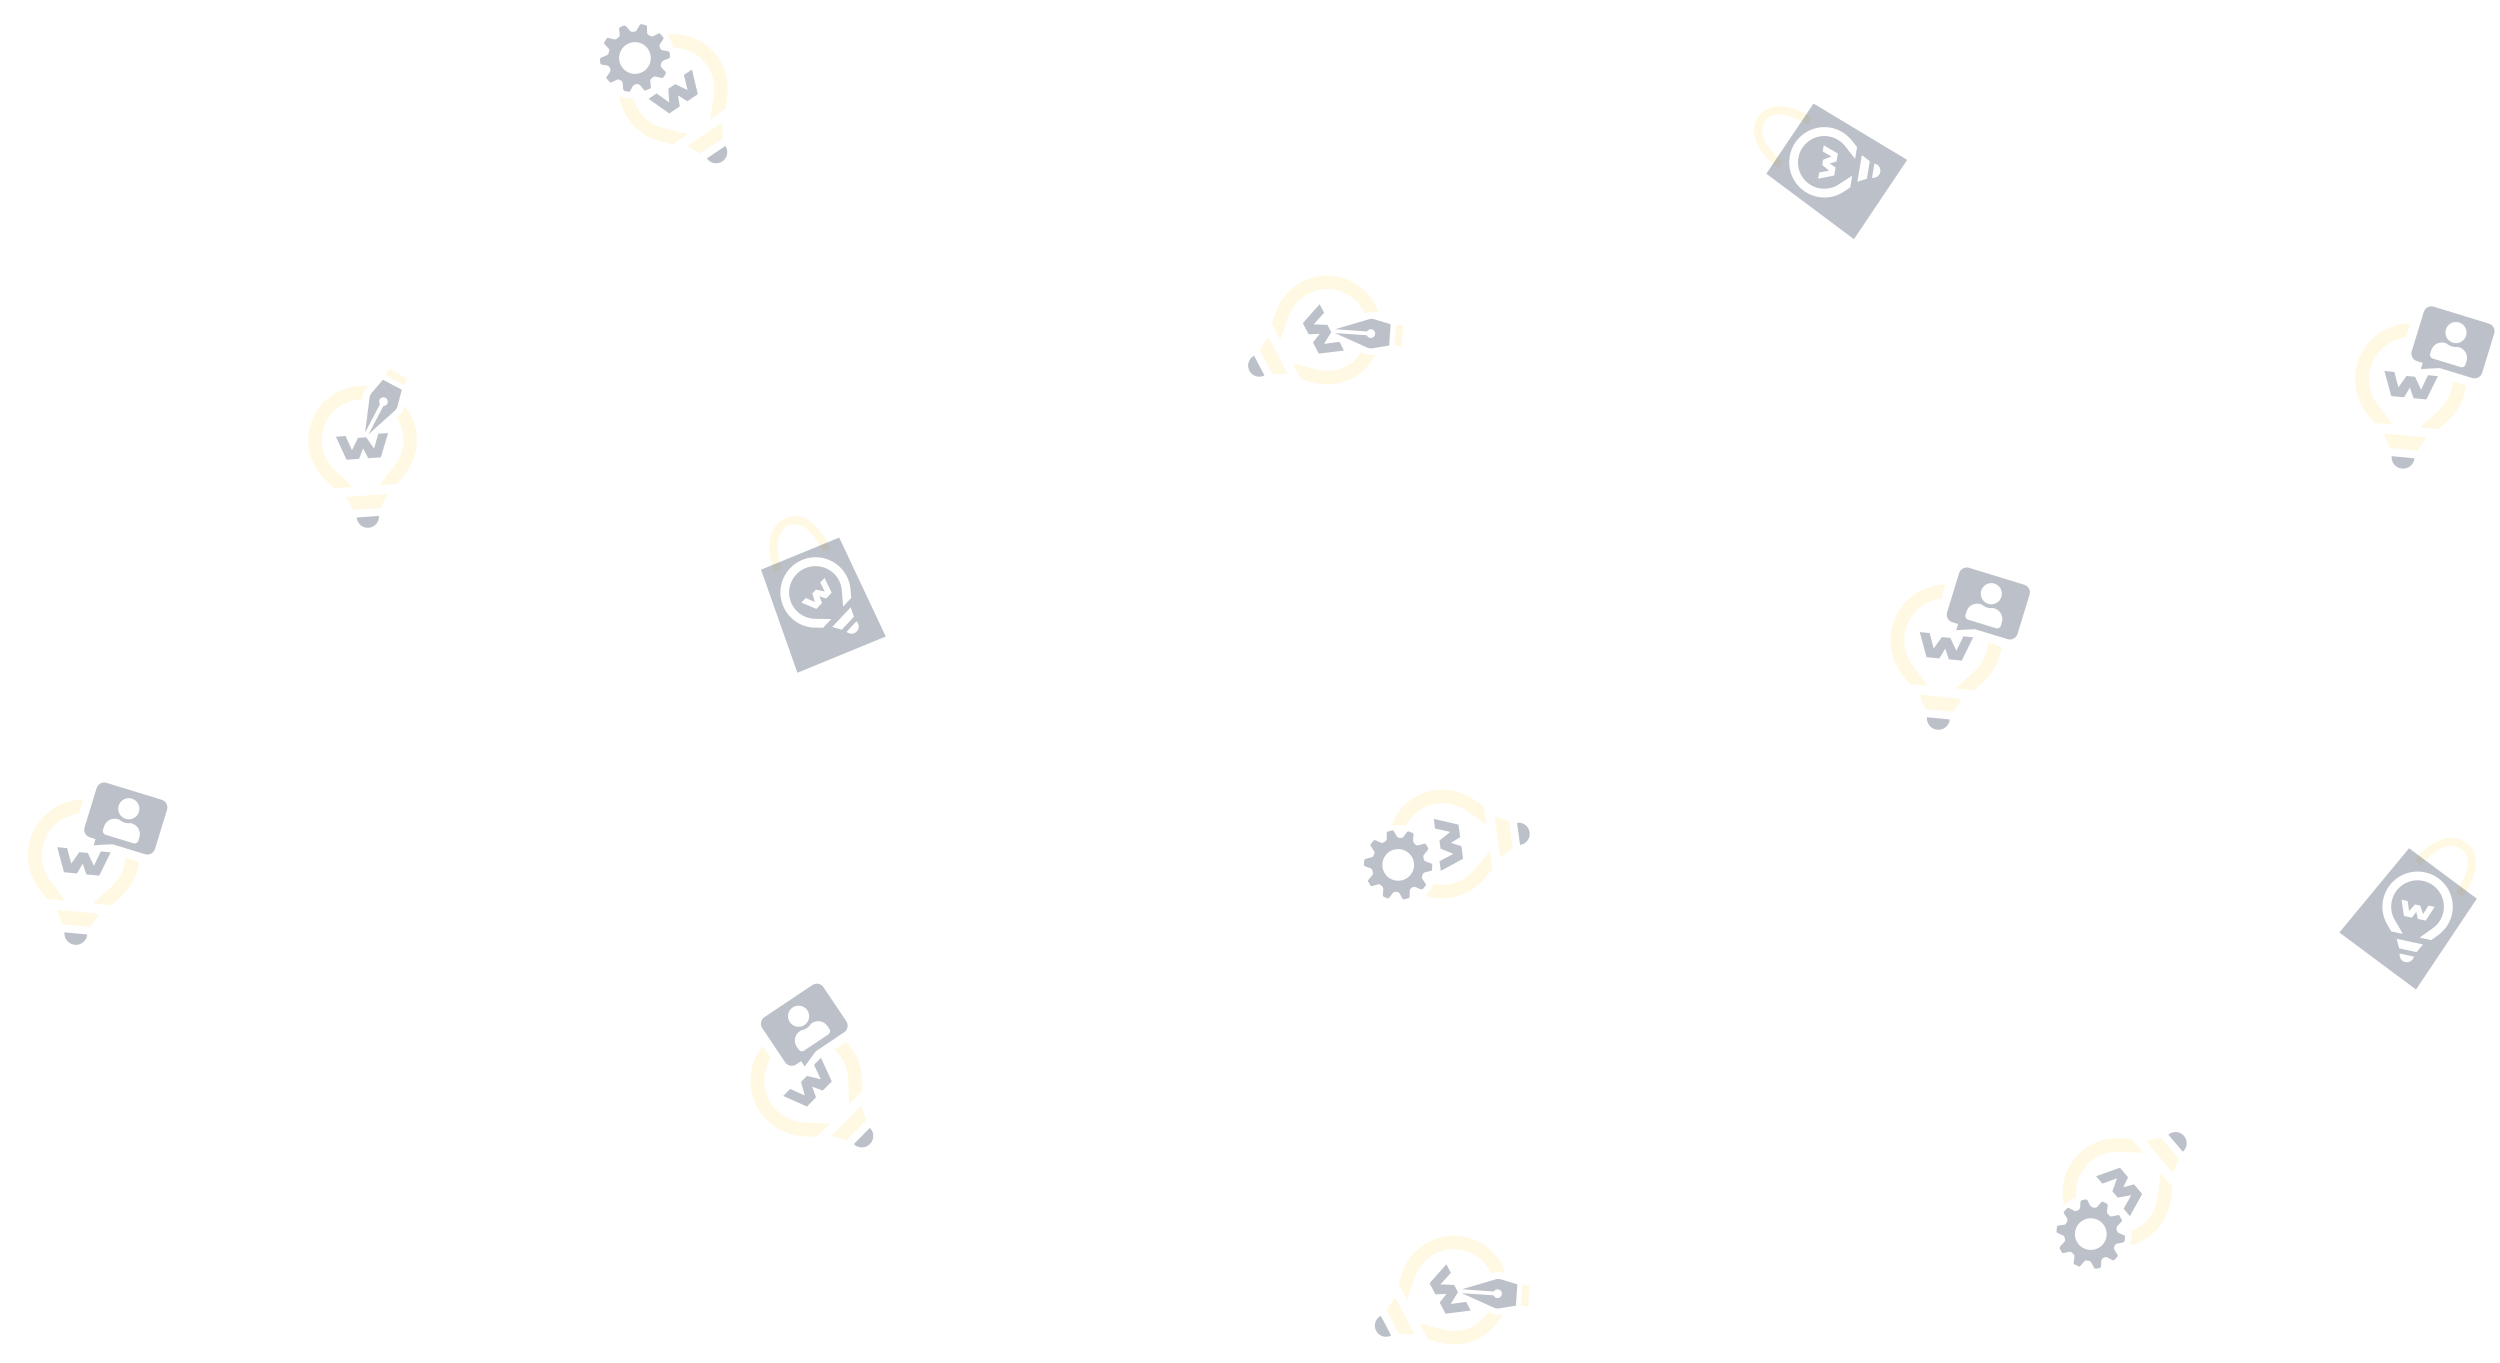 <svg width="651" height="355" viewBox="0 0 651 355" fill="none" xmlns="http://www.w3.org/2000/svg">
<path d="M101.056 112.784L100.992 112.994L99.168 119.097L95.895 119.315L94.549 116.783L93.507 119.487L90.234 119.706L87.59 113.972L87.496 113.776C87.499 113.762 87.482 113.744 87.477 113.725L89.995 113.547L91.659 117.242L93.222 114.024L95.347 113.867L97.404 116.821L98.528 112.926L101.056 112.784Z" fill="#3B485E" fill-opacity="0.34"/>
<path d="M98.677 134.335C98.73 135.103 98.477 135.861 97.972 136.442C97.467 137.023 96.752 137.381 95.984 137.435C95.217 137.49 94.459 137.238 93.876 136.735C93.294 136.232 92.936 135.518 92.879 134.751L98.677 134.335Z" fill="#3B485E" fill-opacity="0.34"/>
<path d="M92.037 132.809L89.977 129.394L100.795 128.622L99.163 132.301L92.037 132.809Z" fill="#FFDC60" fill-opacity="0.17"/>
<path d="M87.149 122.381L91.817 126.83L87.047 127.172L84.602 124.839L84.579 124.82L84.269 124.51C81.935 122.12 80.525 118.979 80.292 115.646L80.289 115.574C80.037 111.841 81.275 108.16 83.73 105.336C86.185 102.512 89.659 100.776 93.391 100.507C94.218 100.446 95.048 100.458 95.873 100.543L95.338 101.165C94.897 101.678 94.616 102.308 94.528 102.979L94.396 104.006C94.145 104.008 93.895 104.016 93.643 104.036C91.745 104.17 89.917 104.812 88.353 105.896C86.788 106.98 85.544 108.465 84.751 110.195C84.401 110.952 84.143 111.748 83.982 112.567C83.8 113.493 83.742 114.438 83.809 115.379C83.982 117.836 85.005 120.155 86.703 121.939C86.835 122.08 86.974 122.219 87.117 122.35L87.149 122.381Z" fill="#FFDC60" fill-opacity="0.17"/>
<path d="M105.995 122.759L105.99 122.785L105.433 123.524L103.498 125.984L98.731 126.326L102.748 121.222L103.085 120.775C104.515 118.768 105.2 116.324 105.022 113.866C104.955 112.924 104.762 111.995 104.449 111.105C104.176 110.318 103.808 109.566 103.355 108.867V108.867L103.266 108.735L104.145 107.942C104.631 107.507 104.978 106.937 105.142 106.305L105.325 105.592C107.2 107.844 108.325 110.624 108.543 113.546L108.547 113.615C108.781 116.867 107.879 120.099 105.995 122.759V122.759Z" fill="#FFDC60" fill-opacity="0.17"/>
<path d="M100.361 97.709L105.236 100.267L106.12 98.582L101.245 96.024L100.361 97.709Z" fill="#FFDC60" fill-opacity="0.17"/>
<path d="M96.808 102.265L99.711 98.898L104.628 101.477L103.513 105.792C103.4 106.225 103.162 106.615 102.829 106.914L95.971 113.085L99.83 105.725C100.061 105.732 100.289 105.668 100.482 105.541C100.676 105.414 100.826 105.231 100.912 105.017C101.008 104.776 101.019 104.511 100.943 104.263C100.868 104.016 100.711 103.801 100.498 103.655C100.366 103.565 100.216 103.504 100.058 103.476C99.901 103.449 99.739 103.454 99.584 103.493C99.429 103.532 99.284 103.604 99.158 103.703C99.033 103.802 98.93 103.926 98.855 104.067C98.757 104.255 98.713 104.467 98.729 104.678C98.745 104.89 98.82 105.093 98.945 105.264L95.065 112.64L96.237 103.516C96.299 103.052 96.498 102.617 96.808 102.265V102.265Z" fill="#3B485E" fill-opacity="0.34"/>
<path d="M349.95 91.27L349.731 91.296L343.411 92.083L341.894 89.175L343.67 86.923L340.775 87.058L339.258 84.149L343.442 79.421L343.584 79.257C343.598 79.254 343.608 79.231 343.623 79.218L344.8 81.451L342.087 84.462L345.662 84.598L346.661 86.48L344.784 89.552L348.802 89.013L349.95 91.27Z" fill="#3B485E" fill-opacity="0.34"/>
<path d="M329.264 97.765C328.583 98.123 327.787 98.196 327.051 97.968C326.316 97.74 325.701 97.229 325.342 96.548C324.983 95.867 324.909 95.072 325.135 94.337C325.361 93.601 325.87 92.986 326.55 92.625L329.264 97.765Z" fill="#3B485E" fill-opacity="0.34"/>
<path d="M327.988 91.073L330.286 87.812L335.346 97.405L331.321 97.392L327.988 91.073Z" fill="#FFDC60" fill-opacity="0.17"/>
<path d="M335.567 82.403L333.372 88.466L331.14 84.238L332.291 81.06L332.3 81.031L332.458 80.623C333.707 77.524 336.015 74.969 338.972 73.415L339.037 73.383C342.353 71.65 346.221 71.301 349.794 72.412C353.367 73.523 356.354 76.004 358.103 79.312C358.492 80.045 358.815 80.81 359.069 81.599L358.285 81.359C357.638 81.163 356.947 81.159 356.298 81.349L355.304 81.641C355.202 81.412 355.094 81.186 354.974 80.963C354.087 79.28 352.764 77.865 351.142 76.87C349.52 75.873 347.66 75.332 345.757 75.303C344.923 75.287 344.09 75.371 343.276 75.553C342.356 75.76 341.466 76.087 340.632 76.526C338.453 77.674 336.741 79.544 335.792 81.816C335.716 81.994 335.644 82.177 335.582 82.361L335.567 82.403Z" fill="#FFDC60" fill-opacity="0.17"/>
<path d="M342.806 99.806L342.78 99.811L341.879 99.599L338.849 98.818L336.617 94.592L342.906 96.215L343.451 96.344C345.864 96.845 348.377 96.488 350.556 95.335C351.391 94.895 352.163 94.345 352.852 93.7C353.463 93.133 354.003 92.494 354.461 91.798V91.798L354.546 91.663L355.625 92.149C356.22 92.419 356.881 92.507 357.525 92.402L358.251 92.283C356.945 94.906 354.852 97.055 352.265 98.43L352.203 98.462C349.321 99.985 346 100.46 342.806 99.806V99.806Z" fill="#FFDC60" fill-opacity="0.17"/>
<path d="M363.471 84.567L363.092 90.06L364.99 90.191L365.369 84.698L363.471 84.567Z" fill="#FFDC60" fill-opacity="0.17"/>
<path d="M357.869 83.147L362.12 84.449L361.739 89.989L357.34 90.705C356.898 90.775 356.445 90.715 356.037 90.531L347.627 86.736L355.918 87.306C356.005 87.52 356.155 87.703 356.349 87.829C356.543 87.956 356.771 88.019 357.002 88.012C357.261 88.002 357.508 87.906 357.705 87.737C357.901 87.569 358.034 87.338 358.082 87.084C358.111 86.927 358.106 86.765 358.069 86.61C358.031 86.455 357.96 86.309 357.862 86.183C357.764 86.056 357.64 85.953 357.499 85.877C357.358 85.802 357.203 85.758 357.043 85.747C356.832 85.732 356.62 85.778 356.433 85.877C356.246 85.977 356.091 86.127 355.984 86.31L347.67 85.727L356.494 83.129C356.944 82.998 357.423 83.005 357.869 83.147V83.147Z" fill="#3B485E" fill-opacity="0.34"/>
<path d="M382.95 341.27L382.731 341.296L376.411 342.083L374.894 339.175L376.67 336.923L373.775 337.058L372.258 334.149L376.442 329.421L376.584 329.257C376.598 329.254 376.608 329.23 376.623 329.218L377.8 331.451L375.087 334.462L378.662 334.598L379.661 336.48L377.784 339.552L381.802 339.013L382.95 341.27Z" fill="#3B485E" fill-opacity="0.34"/>
<path d="M362.264 347.765C361.583 348.123 360.787 348.196 360.051 347.968C359.316 347.74 358.701 347.229 358.342 346.548C357.983 345.867 357.909 345.072 358.135 344.337C358.361 343.601 358.87 342.986 359.55 342.625L362.264 347.765Z" fill="#3B485E" fill-opacity="0.34"/>
<path d="M360.988 341.073L363.286 337.812L368.346 347.405L364.321 347.392L360.988 341.073Z" fill="#FFDC60" fill-opacity="0.17"/>
<path d="M368.567 332.403L366.372 338.466L364.14 334.238L365.291 331.06L365.3 331.031L365.458 330.623C366.707 327.524 369.015 324.97 371.972 323.415L372.037 323.383C375.353 321.65 379.221 321.301 382.794 322.412C386.367 323.523 389.354 326.004 391.103 329.312C391.492 330.045 391.815 330.81 392.069 331.599L391.285 331.359C390.638 331.163 389.947 331.159 389.298 331.349L388.304 331.641C388.202 331.412 388.094 331.186 387.974 330.964C387.087 329.28 385.764 327.865 384.142 326.869C382.52 325.873 380.66 325.332 378.757 325.303C377.923 325.287 377.09 325.371 376.276 325.553C375.356 325.76 374.466 326.087 373.632 326.527C371.453 327.674 369.741 329.544 368.792 331.816C368.716 331.994 368.644 332.177 368.582 332.361L368.567 332.403Z" fill="#FFDC60" fill-opacity="0.17"/>
<path d="M375.806 349.806L375.78 349.811L374.879 349.599L371.849 348.818L369.617 344.592L375.906 346.215L376.451 346.344C378.864 346.845 381.377 346.488 383.556 345.336C384.391 344.895 385.163 344.345 385.852 343.7C386.463 343.133 387.003 342.494 387.461 341.798V341.798L387.546 341.663L388.625 342.149C389.22 342.419 389.881 342.507 390.525 342.402L391.251 342.283C389.945 344.906 387.852 347.055 385.265 348.43L385.203 348.462C382.321 349.985 379 350.46 375.806 349.806V349.806Z" fill="#FFDC60" fill-opacity="0.17"/>
<path d="M396.471 334.567L396.092 340.06L397.99 340.191L398.369 334.699L396.471 334.567Z" fill="#FFDC60" fill-opacity="0.17"/>
<path d="M390.869 333.147L395.12 334.449L394.739 339.989L390.34 340.705C389.898 340.776 389.445 340.715 389.037 340.53L380.627 336.735L388.918 337.306C389.005 337.52 389.155 337.703 389.349 337.829C389.543 337.955 389.771 338.019 390.002 338.012C390.261 338.002 390.508 337.905 390.705 337.737C390.901 337.568 391.034 337.338 391.082 337.084C391.111 336.927 391.106 336.765 391.069 336.61C391.031 336.455 390.96 336.309 390.862 336.183C390.764 336.057 390.64 335.952 390.499 335.877C390.358 335.802 390.203 335.758 390.043 335.747C389.832 335.732 389.62 335.778 389.433 335.877C389.246 335.977 389.091 336.127 388.984 336.31L380.67 335.727L389.494 333.128C389.944 332.998 390.423 333.005 390.869 333.147V333.147Z" fill="#3B485E" fill-opacity="0.34"/>
<path d="M180.191 18.114L180.239 18.327L181.709 24.527L178.983 26.371L176.551 24.848L176.998 27.713L174.27 29.542L169.108 25.892L168.931 25.767L168.887 25.736L170.98 24.32L174.274 26.692L174.024 23.118L175.794 21.915L179.056 23.449L178.084 19.509L180.191 18.114Z" fill="#3B485E" fill-opacity="0.34"/>
<path d="M188.896 37.99C189.326 38.629 189.485 39.413 189.339 40.17C189.192 40.926 188.751 41.594 188.113 42.026C187.474 42.458 186.69 42.619 185.933 42.473C185.176 42.328 184.508 41.887 184.076 41.249L188.896 37.99Z" fill="#3B485E" fill-opacity="0.34"/>
<path d="M182.383 40L178.885 38.07L187.883 31.989L188.307 35.996L182.383 40Z" fill="#FFDC60" fill-opacity="0.17"/>
<path d="M179.2 34.919L175.235 37.599L171.946 36.798L171.921 36.806L171.496 36.69C168.278 35.783 165.486 33.763 163.618 30.991C163.61 30.965 163.602 30.943 163.576 30.93C162.376 29.145 161.599 27.11 161.303 24.979C162.498 25.424 163.763 25.65 165.037 25.645C165.107 25.932 165.191 26.214 165.286 26.492C165.591 27.387 166.013 28.236 166.541 29.02C167.924 31.055 169.972 32.545 172.334 33.233C172.522 33.286 172.709 33.339 172.9 33.381L172.917 33.375L179.2 34.919Z" fill="#FFDC60" fill-opacity="0.17"/>
<path d="M189.461 24.304L189.47 24.332L189.356 25.253L188.906 28.355L184.923 31.047L185.854 24.612L185.921 24.057C186.16 21.6 185.532 19.137 184.147 17.094C183.618 16.311 182.987 15.601 182.271 14.985C181.639 14.439 180.944 13.971 180.201 13.59V13.59C178.687 12.815 177.01 12.412 175.309 12.418C175.249 12.168 175.174 11.914 175.092 11.665C174.777 10.706 174.326 9.796 173.755 8.964C176.314 8.677 178.902 9.091 181.243 10.164C183.583 11.237 185.588 12.927 187.04 15.052C187.048 15.075 187.055 15.097 187.081 15.11C188.913 17.808 189.754 21.057 189.461 24.304V24.304Z" fill="#FFDC60" fill-opacity="0.17"/>
<path d="M170.552 9.19C170.818 9.059 171.117 8.932 171.39 8.784C171.434 8.749 171.484 8.724 171.538 8.71C171.592 8.696 171.648 8.693 171.703 8.701C171.758 8.709 171.811 8.729 171.858 8.758C171.906 8.787 171.947 8.825 171.979 8.871C172.216 9.158 172.455 9.441 172.704 9.718C172.736 9.747 172.762 9.782 172.78 9.821C172.798 9.86 172.808 9.902 172.809 9.945C172.81 9.988 172.803 10.03 172.788 10.07C172.773 10.11 172.749 10.147 172.72 10.178C172.404 10.638 172.093 11.094 171.798 11.578C171.725 11.736 171.707 11.914 171.748 12.084C171.893 12.776 172.289 13.171 173.04 13.184C173.333 13.19 173.618 13.303 173.916 13.344C173.979 13.344 174.042 13.357 174.101 13.382C174.159 13.407 174.212 13.444 174.256 13.489C174.3 13.535 174.335 13.59 174.357 13.649C174.38 13.708 174.39 13.772 174.388 13.835C174.535 15.072 174.568 15.151 173.387 15.494C172.539 15.74 172.113 16.184 172.055 17.023C172.041 17.183 172.083 17.343 172.174 17.476C172.522 17.894 172.898 18.293 173.276 18.686C173.313 18.713 173.344 18.748 173.367 18.788C173.391 18.828 173.406 18.872 173.413 18.918C173.419 18.964 173.416 19.01 173.403 19.055C173.391 19.1 173.371 19.141 173.342 19.178C173.328 19.198 173.315 19.22 173.305 19.243C172.676 20.426 172.676 20.426 171.391 20.097C170.293 19.819 170.288 19.814 169.453 20.613C169.361 20.72 169.315 20.858 169.323 20.999C169.361 21.544 169.421 22.085 169.486 22.627C169.499 22.674 169.502 22.724 169.496 22.773C169.489 22.822 169.473 22.869 169.448 22.912C169.423 22.955 169.391 22.992 169.351 23.022C169.312 23.052 169.267 23.074 169.219 23.086C168.883 23.212 168.55 23.349 168.222 23.499C168.175 23.529 168.123 23.548 168.068 23.557C168.014 23.566 167.958 23.564 167.904 23.551C167.85 23.538 167.8 23.514 167.755 23.481C167.711 23.447 167.674 23.406 167.646 23.358C167.321 22.936 166.985 22.52 166.621 22.129C166.478 22.014 166.303 21.944 166.119 21.929C165.327 21.828 164.823 22.187 164.539 22.921C164.406 23.186 164.256 23.442 164.092 23.688C164.057 23.766 163.995 23.829 163.916 23.864C163.838 23.899 163.75 23.904 163.668 23.877C162.253 23.669 162.254 23.672 162.19 22.269C162.154 21.222 162.084 21.121 161.138 20.703C161 20.665 160.854 20.678 160.726 20.739C160.234 20.951 159.75 21.175 159.272 21.411C159.185 21.471 159.078 21.495 158.974 21.477C158.87 21.458 158.777 21.399 158.716 21.312C158.489 21.035 158.246 20.768 158.008 20.5C157.936 20.432 157.893 20.338 157.89 20.239C157.886 20.14 157.922 20.043 157.989 19.97C158.298 19.537 158.575 19.08 158.883 18.644C158.94 18.56 158.974 18.462 158.984 18.361C158.993 18.259 158.976 18.157 158.936 18.063C158.888 17.751 158.725 17.467 158.479 17.269C158.233 17.07 157.922 16.971 157.606 16.991C157.383 16.968 157.163 16.927 156.947 16.868C156.343 16.757 156.344 16.757 156.28 16.116C156.182 15.114 156.182 15.114 157.125 14.753L157.337 14.683C158.428 14.236 158.446 14.234 158.666 13.08C158.671 13.017 158.663 12.952 158.643 12.891C158.623 12.831 158.591 12.774 158.549 12.726C158.191 12.315 157.823 11.913 157.441 11.525C157.399 11.493 157.364 11.454 157.338 11.409C157.312 11.363 157.296 11.313 157.291 11.261C157.285 11.209 157.291 11.156 157.306 11.106C157.322 11.057 157.348 11.011 157.382 10.971C157.593 10.672 157.774 10.368 157.958 10.06C158 9.97 158.075 9.9 158.168 9.864C158.261 9.828 158.363 9.83 158.455 9.868C158.992 10.022 159.533 10.162 160.074 10.263C160.235 10.273 160.395 10.235 160.534 10.154C160.66 10.113 160.728 9.954 160.844 9.894C161.374 9.623 161.451 9.189 161.333 8.652C161.254 8.291 161.262 7.911 161.212 7.544C161.186 7.447 161.199 7.344 161.249 7.257C161.298 7.17 161.38 7.106 161.476 7.079L161.546 7.055C162.758 6.47 162.759 6.47 163.6 7.489C164.324 8.371 164.326 8.377 165.429 8.193C165.564 8.149 165.679 8.056 165.749 7.932C166.034 7.482 166.307 7.024 166.56 6.553C166.58 6.501 166.609 6.454 166.647 6.414C166.685 6.374 166.73 6.342 166.781 6.32C166.831 6.298 166.885 6.286 166.94 6.285C166.996 6.285 167.05 6.295 167.101 6.316C167.414 6.398 167.729 6.471 168.045 6.528C168.109 6.529 168.172 6.545 168.23 6.573C168.288 6.601 168.339 6.641 168.38 6.691C168.421 6.74 168.451 6.798 168.468 6.86C168.484 6.922 168.488 6.987 168.477 7.051C168.469 7.533 168.527 8.019 168.531 8.501C168.532 8.776 168.592 8.985 168.883 9.069C168.894 9.073 168.905 9.079 168.914 9.087C169.434 9.547 169.977 9.618 170.552 9.19ZM163.772 11.297C163.27 11.5 162.813 11.802 162.428 12.184C162.044 12.565 161.738 13.02 161.531 13.52C161.323 14.021 161.217 14.558 161.219 15.1C161.22 15.642 161.33 16.178 161.541 16.677C161.746 17.18 162.048 17.636 162.43 18.021C162.812 18.406 163.266 18.712 163.766 18.921C164.267 19.13 164.804 19.238 165.346 19.239C165.889 19.24 166.426 19.133 166.927 18.926C167.429 18.718 167.886 18.412 168.269 18.027C168.653 17.642 168.956 17.184 169.162 16.681C169.368 16.178 169.472 15.639 169.469 15.095C169.465 14.552 169.354 14.014 169.142 13.513C168.938 13.013 168.636 12.558 168.255 12.175C167.874 11.791 167.42 11.488 166.921 11.282C166.421 11.075 165.885 10.97 165.345 10.973C164.804 10.976 164.27 11.086 163.772 11.297V11.297Z" fill="#3B485E" fill-opacity="0.34"/>
<path d="M373.368 213.246L373.58 213.297L379.789 214.728L380.234 217.989L377.791 219.494L380.558 220.363L380.988 223.619L375.428 226.628L375.238 226.732L375.19 226.758L374.849 224.254L378.435 222.352L375.12 220.993L374.826 218.872L377.647 216.628L373.684 215.753L373.368 213.246Z" fill="#3B485E" fill-opacity="0.34"/>
<path d="M395.043 214.251C395.806 214.149 396.58 214.354 397.193 214.821C397.806 215.287 398.209 215.979 398.313 216.742C398.418 217.506 398.215 218.28 397.749 218.894C397.283 219.508 396.592 219.912 395.828 220.017L395.043 214.251Z" fill="#3B485E" fill-opacity="0.34"/>
<path d="M393.958 220.981L390.678 223.261L389.215 212.5L392.994 213.896L393.958 220.981Z" fill="#FFDC60" fill-opacity="0.17"/>
<path d="M387.993 221.583L388.638 226.325L386.463 228.918L386.459 228.945L386.166 229.274C383.927 231.757 380.879 233.365 377.566 233.811C377.54 233.807 377.516 233.804 377.493 233.821C375.361 234.106 373.192 233.901 371.151 233.222C372.08 232.348 372.843 231.314 373.403 230.169C373.691 230.234 373.981 230.284 374.273 230.322C375.209 230.445 376.158 230.443 377.095 230.317C379.532 229.979 381.775 228.803 383.439 226.991C383.569 226.846 383.7 226.701 383.822 226.549L383.825 226.532L387.993 221.583Z" fill="#FFDC60" fill-opacity="0.17"/>
<path d="M383.025 207.68L383.054 207.684L383.828 208.194L386.41 209.973L387.058 214.736L381.702 211.05L381.235 210.744C379.138 209.441 376.652 208.912 374.206 209.248C373.27 209.375 372.354 209.626 371.484 209.995C370.715 210.319 369.987 210.735 369.317 211.233V211.233C367.95 212.246 366.847 213.571 366.097 215.098C365.847 215.042 365.586 214.996 365.327 214.959C364.327 214.817 363.312 214.818 362.312 214.961C363.189 212.54 364.708 210.403 366.707 208.78C368.706 207.158 371.109 206.11 373.658 205.75C373.682 205.753 373.705 205.756 373.728 205.739C376.958 205.292 380.243 205.978 383.025 207.68V207.68Z" fill="#FFDC60" fill-opacity="0.17"/>
<path d="M361.096 217.933C361.096 217.636 361.115 217.312 361.103 217.002C361.092 216.947 361.092 216.891 361.103 216.836C361.114 216.782 361.136 216.73 361.168 216.684C361.2 216.638 361.24 216.6 361.288 216.57C361.335 216.54 361.387 216.521 361.442 216.512C361.805 216.427 362.165 216.338 362.524 216.237C362.564 216.222 362.606 216.214 362.649 216.215C362.692 216.216 362.734 216.226 362.773 216.244C362.812 216.262 362.847 216.287 362.876 216.318C362.905 216.35 362.928 216.387 362.942 216.427C363.215 216.914 363.485 217.395 363.789 217.874C363.898 218.01 364.05 218.104 364.22 218.143C364.905 218.32 365.435 218.14 365.779 217.473C365.914 217.212 366.142 217.007 366.311 216.758C366.339 216.701 366.378 216.65 366.427 216.609C366.475 216.568 366.531 216.536 366.592 216.517C366.653 216.498 366.716 216.491 366.78 216.497C366.843 216.504 366.904 216.523 366.96 216.553C368.134 216.968 368.219 216.974 368.003 218.185C367.848 219.054 368.057 219.633 368.784 220.057C368.922 220.14 369.084 220.173 369.243 220.151C369.772 220.024 370.296 219.864 370.815 219.699C370.857 219.678 370.902 219.666 370.948 219.662C370.994 219.659 371.04 219.665 371.084 219.679C371.128 219.694 371.168 219.718 371.203 219.748C371.238 219.779 371.266 219.816 371.286 219.858C371.298 219.88 371.312 219.901 371.328 219.92C372.109 221.008 372.109 221.008 371.245 222.014C370.509 222.875 370.503 222.877 370.849 223.98C370.904 224.11 371.008 224.213 371.138 224.268C371.643 224.476 372.154 224.661 372.669 224.843C372.717 224.853 372.763 224.872 372.804 224.899C372.846 224.927 372.881 224.962 372.908 225.003C372.935 225.045 372.954 225.091 372.964 225.139C372.973 225.188 372.973 225.238 372.963 225.286C372.926 225.643 372.902 226.002 372.891 226.363C372.896 226.418 372.891 226.473 372.875 226.526C372.858 226.579 372.832 226.628 372.796 226.671C372.76 226.713 372.717 226.748 372.667 226.773C372.618 226.798 372.564 226.813 372.509 226.817C371.986 226.921 371.465 227.037 370.953 227.191C370.786 227.268 370.646 227.394 370.551 227.552C370.11 228.217 370.208 228.828 370.74 229.408C370.919 229.645 371.082 229.892 371.23 230.149C371.284 230.215 371.313 230.298 371.31 230.384C371.306 230.47 371.271 230.551 371.212 230.612C370.398 231.789 370.401 231.79 369.115 231.225C368.16 230.793 368.039 230.811 367.244 231.474C367.149 231.58 367.096 231.717 367.095 231.86C367.066 232.394 367.052 232.928 367.052 233.46C367.068 233.565 367.042 233.672 366.979 233.757C366.916 233.842 366.822 233.899 366.718 233.915C366.368 233.996 366.021 234.096 365.675 234.189C365.582 234.224 365.48 234.221 365.389 234.18C365.299 234.14 365.228 234.065 365.192 233.972C364.941 233.503 364.654 233.053 364.4 232.583C364.349 232.495 364.277 232.42 364.19 232.367C364.103 232.314 364.004 232.283 363.902 232.278C363.601 232.182 363.275 232.203 362.988 232.335C362.701 232.468 362.474 232.703 362.352 232.995C362.232 233.184 362.098 233.364 361.949 233.532C361.583 234.023 361.583 234.023 360.979 233.795C360.038 233.439 360.038 233.44 360.133 232.434L360.164 232.213C360.247 231.037 360.252 231.02 359.316 230.311C359.261 230.279 359.2 230.257 359.136 230.248C359.073 230.239 359.008 230.243 358.946 230.259C358.419 230.398 357.896 230.55 357.378 230.72C357.332 230.744 357.281 230.758 357.229 230.761C357.177 230.764 357.124 230.756 357.075 230.738C357.026 230.72 356.982 230.692 356.944 230.656C356.906 230.62 356.876 230.576 356.856 230.528C356.682 230.206 356.489 229.909 356.294 229.608C356.233 229.53 356.203 229.432 356.212 229.333C356.221 229.234 356.268 229.142 356.343 229.077C356.719 228.664 357.085 228.241 357.414 227.8C357.494 227.661 357.531 227.501 357.521 227.34C357.539 227.209 357.427 227.078 357.425 226.947C357.417 226.352 357.062 226.091 356.528 225.959C356.17 225.869 355.832 225.694 355.481 225.576C355.383 225.556 355.296 225.498 355.24 225.415C355.184 225.333 355.163 225.231 355.181 225.133L355.191 225.06C355.204 223.713 355.204 223.713 356.491 223.411C357.602 223.153 357.608 223.154 357.932 222.083C357.952 221.942 357.92 221.799 357.84 221.681C357.563 221.226 357.273 220.778 356.963 220.342C356.925 220.302 356.896 220.255 356.877 220.203C356.858 220.151 356.849 220.096 356.852 220.041C356.854 219.986 356.868 219.932 356.892 219.883C356.915 219.833 356.949 219.789 356.99 219.752C357.203 219.509 357.407 219.259 357.598 219C357.628 218.943 357.67 218.894 357.721 218.854C357.772 218.815 357.83 218.787 357.893 218.772C357.956 218.757 358.021 218.756 358.084 218.769C358.147 218.781 358.207 218.807 358.259 218.844C358.688 219.065 359.149 219.229 359.582 219.438C359.83 219.56 360.044 219.599 360.248 219.375C360.256 219.367 360.266 219.36 360.277 219.355C360.92 219.093 361.225 218.637 361.096 217.933ZM359.98 224.944C359.94 225.484 360.008 226.028 360.179 226.542C360.351 227.056 360.623 227.531 360.98 227.939C361.337 228.347 361.771 228.68 362.258 228.918C362.744 229.157 363.273 229.297 363.814 229.329C364.355 229.368 364.899 229.299 365.413 229.128C365.928 228.956 366.403 228.684 366.812 228.328C367.221 227.972 367.556 227.538 367.797 227.053C368.038 226.567 368.181 226.038 368.217 225.497C368.253 224.954 368.182 224.41 368.006 223.895C367.831 223.381 367.555 222.906 367.196 222.498C366.836 222.091 366.399 221.758 365.91 221.521C365.421 221.283 364.889 221.144 364.347 221.113C363.808 221.074 363.266 221.142 362.754 221.314C362.241 221.486 361.768 221.758 361.362 222.115C360.955 222.471 360.624 222.905 360.387 223.391C360.15 223.876 360.011 224.404 359.98 224.944V224.944Z" fill="#3B485E" fill-opacity="0.34"/>
<path d="M545.818 306.276L546.024 306.204L552.027 304.069L554.157 306.578L552.908 309.161L555.707 308.405L557.822 310.918L554.755 316.446L554.651 316.636L554.624 316.684L552.989 314.757L554.989 311.224L551.463 311.862L550.074 310.233L551.244 306.824L547.433 308.218L545.818 306.276Z" fill="#3B485E" fill-opacity="0.34"/>
<path d="M564.629 295.459C565.218 294.962 565.98 294.718 566.748 294.782C567.516 294.846 568.227 295.211 568.726 295.799C569.225 296.387 569.47 297.148 569.408 297.917C569.345 298.685 568.981 299.397 568.393 299.896L564.629 295.459Z" fill="#3B485E" fill-opacity="0.34"/>
<path d="M567.335 301.715L565.797 305.402L558.774 297.119L562.71 296.262L567.335 301.715Z" fill="#FFDC60" fill-opacity="0.17"/>
<path d="M562.631 305.432L565.726 309.082L565.288 312.439L565.299 312.463L565.23 312.898C564.679 316.196 562.975 319.191 560.422 321.35C560.398 321.361 560.376 321.37 560.366 321.398C558.722 322.785 556.784 323.779 554.698 324.305C555.011 323.069 555.097 321.787 554.954 320.52C555.231 320.42 555.503 320.306 555.769 320.181C556.625 319.781 557.423 319.269 558.145 318.658C560.017 317.062 561.275 314.864 561.703 312.441C561.735 312.249 561.766 312.057 561.788 311.863L561.781 311.847L562.631 305.432Z" fill="#FFDC60" fill-opacity="0.17"/>
<path d="M550.962 296.387L550.989 296.374L551.916 296.388L555.049 296.498L558.158 300.164L551.661 299.939L551.102 299.933C548.634 299.963 546.253 300.854 544.373 302.454C543.652 303.065 543.016 303.769 542.48 304.548C542.007 305.235 541.617 305.977 541.319 306.758V306.758C540.713 308.347 540.496 310.058 540.686 311.748C540.445 311.835 540.2 311.937 539.962 312.046C539.043 312.464 538.187 313.01 537.422 313.669C536.858 311.157 536.989 308.538 537.8 306.095C538.612 303.651 540.074 301.475 542.029 299.8C542.05 299.79 542.071 299.78 542.082 299.753C544.564 297.639 547.702 296.449 550.962 296.387V296.387Z" fill="#FFDC60" fill-opacity="0.17"/>
<path d="M537.996 316.829C537.837 316.578 537.679 316.295 537.501 316.04C537.462 316 537.432 315.953 537.412 315.901C537.392 315.849 537.383 315.793 537.385 315.737C537.387 315.682 537.4 315.627 537.424 315.577C537.448 315.527 537.482 315.481 537.524 315.444C537.783 315.177 538.039 314.909 538.287 314.631C538.312 314.597 538.344 314.567 538.381 314.545C538.418 314.523 538.458 314.509 538.501 314.503C538.543 314.496 538.586 314.499 538.628 314.51C538.669 314.521 538.708 314.54 538.742 314.566C539.234 314.83 539.721 315.089 540.234 315.33C540.4 315.386 540.579 315.383 540.742 315.325C541.415 315.105 541.765 314.668 541.696 313.921C541.669 313.629 541.751 313.333 541.759 313.032C541.753 312.969 541.759 312.905 541.777 312.844C541.796 312.784 541.826 312.727 541.867 312.678C541.908 312.629 541.958 312.589 542.014 312.56C542.071 312.531 542.133 312.514 542.196 312.51C543.409 312.229 543.484 312.188 543.954 313.324C544.291 314.141 544.778 314.516 545.619 314.482C545.78 314.478 545.934 314.419 546.057 314.314C546.434 313.923 546.79 313.505 547.139 313.088C547.162 313.048 547.194 313.013 547.231 312.985C547.268 312.958 547.31 312.937 547.355 312.926C547.4 312.915 547.446 312.913 547.492 312.92C547.538 312.928 547.582 312.944 547.621 312.968C547.643 312.98 547.666 312.99 547.69 312.998C548.934 313.494 548.934 313.494 548.747 314.807C548.59 315.929 548.585 315.934 549.471 316.678C549.587 316.757 549.73 316.788 549.869 316.765C550.406 316.668 550.937 316.549 551.469 316.426C551.515 316.408 551.564 316.399 551.614 316.4C551.663 316.401 551.712 316.412 551.757 316.432C551.802 316.452 551.843 316.481 551.877 316.517C551.911 316.553 551.937 316.595 551.955 316.641C552.116 316.962 552.289 317.277 552.474 317.588C552.508 317.631 552.533 317.681 552.548 317.734C552.563 317.787 552.567 317.843 552.56 317.898C552.552 317.953 552.534 318.006 552.506 318.053C552.478 318.101 552.44 318.143 552.396 318.176C552.012 318.545 551.635 318.923 551.286 319.328C551.187 319.483 551.137 319.665 551.142 319.849C551.128 320.647 551.539 321.109 552.3 321.312C552.578 321.415 552.848 321.536 553.111 321.673C553.193 321.699 553.262 321.754 553.305 321.828C553.348 321.902 553.362 321.989 553.345 322.073C553.292 323.503 553.295 323.502 551.907 323.717C550.87 323.867 550.778 323.948 550.465 324.934C550.442 325.075 550.471 325.219 550.546 325.34C550.81 325.805 551.085 326.263 551.372 326.711C551.441 326.791 551.476 326.895 551.469 327.001C551.462 327.106 551.414 327.205 551.334 327.274C551.083 327.531 550.844 327.802 550.603 328.067C550.544 328.146 550.455 328.199 550.357 328.213C550.259 328.228 550.159 328.203 550.079 328.144C549.615 327.884 549.131 327.658 548.664 327.4C548.574 327.352 548.473 327.328 548.371 327.33C548.269 327.332 548.169 327.359 548.081 327.41C547.775 327.491 547.511 327.684 547.34 327.95C547.17 328.216 547.105 328.537 547.159 328.848C547.161 329.072 547.144 329.296 547.109 329.517C547.064 330.129 547.064 330.129 546.433 330.262C545.448 330.468 545.448 330.468 544.987 329.57L544.894 329.367C544.332 328.331 544.327 328.313 543.157 328.22C543.093 328.222 543.03 328.237 542.971 328.264C542.913 328.29 542.86 328.328 542.817 328.375C542.447 328.776 542.088 329.186 541.743 329.607C541.717 329.652 541.681 329.692 541.639 329.722C541.597 329.753 541.549 329.774 541.498 329.786C541.446 329.797 541.394 329.797 541.342 329.787C541.291 329.777 541.243 329.756 541.2 329.726C540.88 329.549 540.557 329.402 540.231 329.253C540.137 329.221 540.059 329.154 540.014 329.065C539.968 328.977 539.958 328.875 539.986 328.78C540.081 328.229 540.162 327.676 540.202 327.127C540.195 326.966 540.14 326.811 540.045 326.682C539.99 326.561 539.825 326.511 539.752 326.402C539.425 325.904 538.985 325.875 538.465 326.051C538.114 326.169 537.735 326.203 537.376 326.292C537.282 326.328 537.179 326.326 537.087 326.286C536.995 326.247 536.922 326.173 536.885 326.08L536.854 326.013C536.14 324.872 536.14 324.871 537.062 323.924C537.86 323.108 537.865 323.106 537.562 322.029C537.504 321.899 537.399 321.796 537.268 321.74C536.79 321.505 536.304 321.284 535.809 321.083C535.756 321.07 535.705 321.045 535.661 321.012C535.618 320.979 535.581 320.937 535.553 320.889C535.526 320.842 535.508 320.789 535.502 320.734C535.495 320.68 535.499 320.624 535.514 320.571C535.562 320.252 535.6 319.931 535.622 319.61C535.617 319.546 535.625 319.482 535.647 319.422C535.669 319.361 535.703 319.306 535.748 319.259C535.793 319.213 535.847 319.177 535.907 319.154C535.967 319.13 536.031 319.12 536.095 319.124C536.576 319.079 537.052 318.969 537.53 318.912C537.804 318.881 538.006 318.799 538.057 318.501C538.06 318.489 538.065 318.478 538.071 318.468C538.472 317.901 538.484 317.353 537.996 316.829ZM540.828 323.339C541.085 323.816 541.434 324.237 541.856 324.578C542.277 324.919 542.762 325.173 543.282 325.325C543.803 325.477 544.348 325.524 544.886 325.463C545.425 325.402 545.946 325.235 546.42 324.971C546.896 324.713 547.318 324.363 547.659 323.941C548 323.52 548.255 323.035 548.408 322.515C548.561 321.994 548.61 321.449 548.552 320.91C548.493 320.371 548.329 319.848 548.068 319.373C547.807 318.896 547.454 318.475 547.029 318.136C546.604 317.796 546.117 317.545 545.594 317.395C545.071 317.245 544.524 317.2 543.984 317.263C543.444 317.325 542.922 317.494 542.447 317.76C541.972 318.017 541.552 318.366 541.213 318.787C540.873 319.207 540.621 319.691 540.47 320.21C540.32 320.73 540.274 321.274 540.335 321.811C540.397 322.348 540.564 322.867 540.828 323.339V323.339Z" fill="#3B485E" fill-opacity="0.34"/>
<path d="M203.602 148.101L201.592 148.837C199.519 143.188 199.734 136.644 204.889 134.739C209.661 132.985 214.002 137.568 216.187 142.889L214.207 143.702C212.959 140.663 209.562 135.302 205.628 136.748C201.875 138.124 201.897 143.448 203.602 148.101Z" fill="#FFDC60" fill-opacity="0.17"/>
<path d="M198.17 148.339L207.645 175.189L230.651 165.741L218.532 139.977L198.17 148.339ZM223.096 164.439C222.755 164.802 222.284 165.014 221.787 165.031C221.289 165.047 220.806 164.865 220.442 164.526L223.017 161.783C223.38 162.125 223.592 162.597 223.606 163.095C223.621 163.593 223.437 164.076 223.096 164.439V164.439ZM222.363 160.61L219.196 163.978L216.717 163.258L221.524 158.144L222.363 160.61ZM214.059 157.009L212.603 158.559L208.83 156.99L208.699 156.937L208.667 156.923L209.785 155.731L212.199 156.761L211.529 154.546L212.477 153.534L214.758 154.038L213.583 151.691L214.704 150.5L214.763 150.626L216.572 154.326L215.109 155.864L213.366 155.262L214.059 157.009ZM221.425 153.074L221.435 153.091L221.492 153.686L221.651 155.707L219.536 157.966L219.21 153.778L219.172 153.418C218.974 151.835 218.228 150.371 217.064 149.281C216.619 148.862 216.12 148.504 215.581 148.216C215.104 147.964 214.599 147.768 214.077 147.633C213.194 147.406 212.276 147.357 211.374 147.487C210.473 147.618 209.606 147.926 208.824 148.393C208.28 148.719 207.785 149.119 207.351 149.581C206.505 150.478 205.916 151.587 205.646 152.791C205.376 153.995 205.436 155.249 205.818 156.422C205.985 156.935 206.213 157.427 206.497 157.887C206.817 158.4 207.205 158.868 207.651 159.277C208.81 160.37 210.314 161.025 211.904 161.128V161.128C212.028 161.137 212.153 161.141 212.278 161.141L212.29 161.133L216.462 161.203L214.344 163.463L212.16 163.426L212.145 163.435L211.862 163.424C209.707 163.309 207.664 162.433 206.093 160.954C206.085 160.942 206.077 160.929 206.07 160.915C204.315 159.248 203.29 156.955 203.221 154.535C203.152 152.115 204.044 149.767 205.702 148.003C207.36 146.235 209.651 145.196 212.073 145.114C214.495 145.032 216.852 145.913 218.625 147.566C218.625 147.566 218.64 147.59 218.659 147.595C220.186 149.047 221.164 150.983 221.425 153.074V153.074Z" fill="#3B485E" fill-opacity="0.34"/>
<path d="M464.342 42.015L463.08 43.745C458.216 40.203 454.756 34.644 457.982 30.194C460.973 26.083 467.129 27.479 471.904 30.685L470.71 32.463C467.983 30.631 462.179 28.064 459.713 31.453C457.359 34.684 460.337 39.096 464.342 42.015Z" fill="#FFDC60" fill-opacity="0.17"/>
<path d="M459.959 45.233L482.764 62.282L496.632 41.636L472.233 26.961L459.959 45.233ZM489.628 44.755C489.546 45.246 489.273 45.685 488.869 45.975C488.465 46.265 487.962 46.383 487.471 46.304L488.086 42.592C488.578 42.674 489.016 42.948 489.305 43.354C489.595 43.76 489.711 44.264 489.628 44.755V44.755ZM486.89 41.981L486.131 46.541L483.67 47.321L484.822 40.397L486.89 41.981ZM477.986 43.604L477.637 45.702L473.629 46.497L473.491 46.525L473.457 46.531L473.723 44.919L476.302 44.432L474.513 42.964L474.739 41.596L476.914 40.746L474.633 39.449L474.903 37.836L475.022 37.908L478.583 39.977L478.222 42.069L476.439 42.538L477.986 43.604ZM481.92 36.239L481.938 36.247L482.317 36.71L483.572 38.301L483.07 41.355L480.47 38.055L480.239 37.777C479.194 36.571 477.76 35.769 476.186 35.511C475.583 35.41 474.97 35.389 474.362 35.45C473.825 35.506 473.297 35.624 472.787 35.802C471.928 36.104 471.137 36.574 470.46 37.183C469.783 37.793 469.234 38.531 468.844 39.355C468.573 39.927 468.384 40.535 468.28 41.16C468.076 42.377 468.203 43.626 468.648 44.776C469.093 45.927 469.84 46.936 470.81 47.698C471.234 48.033 471.697 48.315 472.188 48.539C472.74 48.788 473.323 48.961 473.921 49.053C475.492 49.317 477.106 49.025 478.485 48.226V48.226C478.593 48.165 478.699 48.099 478.803 48.029L478.809 48.016L482.315 45.754L481.812 48.81L479.976 49.994L479.969 50.01L479.727 50.158C477.872 51.26 475.687 51.669 473.559 51.312C473.545 51.307 473.531 51.301 473.518 51.293C471.132 50.884 469.005 49.547 467.602 47.574C466.2 45.602 465.635 43.154 466.032 40.766C466.427 38.374 467.753 36.237 469.721 34.822C471.689 33.407 474.137 32.829 476.53 33.217C476.53 33.217 476.556 33.229 476.575 33.222C478.651 33.58 480.54 34.646 481.92 36.239V36.239Z" fill="#3B485E" fill-opacity="0.34"/>
<path d="M630.317 225.408L628.651 224.063C632.425 219.378 638.145 216.192 642.434 219.631C646.394 222.818 644.701 228.899 641.265 233.512L639.548 232.233C641.51 229.599 644.357 223.927 641.091 221.298C637.979 218.79 633.427 221.55 630.317 225.408Z" fill="#FFDC60" fill-opacity="0.17"/>
<path d="M627.316 220.873L609.178 242.822L629.124 257.678L644.969 234.023L627.316 220.873ZM626.349 250.531C625.863 250.426 625.438 250.132 625.168 249.714C624.898 249.296 624.805 248.788 624.908 248.301L628.586 249.096C628.479 249.583 628.184 250.008 627.765 250.277C627.345 250.546 626.836 250.637 626.349 250.531V250.531ZM629.254 247.931L624.736 246.951L624.077 244.455L630.937 245.942L629.254 247.931ZM628.065 238.958L625.987 238.508L625.389 234.466L625.367 234.327L625.363 234.292L626.96 234.637L627.32 237.236L628.874 235.521L630.229 235.814L630.972 238.027L632.379 235.812L633.977 236.16L633.899 236.275L631.659 239.732L629.587 239.269L629.206 237.465L628.065 238.958ZM635.231 243.246L635.222 243.264L634.741 243.62L633.09 244.796L630.065 244.146L633.488 241.71L633.776 241.492C635.031 240.508 635.902 239.115 636.237 237.555C636.367 236.958 636.417 236.346 636.386 235.736C636.357 235.197 636.265 234.663 636.112 234.146C635.852 233.273 635.421 232.46 634.845 231.754C634.269 231.048 633.558 230.464 632.755 230.034C632.196 229.736 631.598 229.517 630.979 229.383C629.774 229.12 628.52 229.186 627.349 229.575C626.178 229.963 625.134 230.66 624.325 231.592C623.971 232 623.666 232.448 623.419 232.928C623.143 233.467 622.942 234.041 622.821 234.633C622.481 236.19 622.694 237.816 623.425 239.232V239.232C623.481 239.343 623.541 239.452 623.606 239.559L623.619 239.566L625.707 243.178L622.68 242.527L621.586 240.635L621.571 240.627L621.435 240.379C620.424 238.472 620.122 236.27 620.582 234.162C620.588 234.148 620.595 234.134 620.603 234.122C621.128 231.759 622.567 229.699 624.605 228.394C626.644 227.089 629.116 226.644 631.482 227.157C633.851 227.667 635.922 229.096 637.24 231.131C638.557 233.165 639.015 235.639 638.512 238.01C638.512 238.01 638.498 238.035 638.504 238.054C638.046 240.111 636.889 241.946 635.231 243.246V243.246Z" fill="#3B485E" fill-opacity="0.34"/>
<path d="M213.784 275.448L213.873 275.653L216.596 281.595L214.223 283.992L211.47 282.951L212.494 285.742L210.123 288.142L204.199 285.502L203.991 285.415C203.991 285.415 203.96 285.402 203.943 285.392L205.766 283.547L209.553 285.272L208.587 281.728L210.134 280.162L213.732 281.047L211.965 277.279L213.784 275.448Z" fill="#3B485E" fill-opacity="0.34"/>
<path d="M226.524 293.686C227.085 294.243 227.403 295.001 227.406 295.792C227.409 296.583 227.099 297.343 226.542 297.906C225.986 298.467 225.23 298.784 224.44 298.79C223.65 298.795 222.89 298.487 222.327 297.933L226.524 293.686Z" fill="#3B485E" fill-opacity="0.34"/>
<path d="M220.372 297.017L216.467 295.773L224.299 287.852L225.529 291.8L220.372 297.017Z" fill="#FFDC60" fill-opacity="0.17"/>
<path d="M216.153 292.542L212.715 296.038L209.246 295.893L209.226 295.905L208.775 295.874C205.356 295.607 202.143 294.136 199.707 291.722L199.654 291.667C197.122 289.138 195.613 285.765 195.414 282.192C195.216 278.62 196.342 275.099 198.577 272.306L200.73 275.525C199.891 276.844 199.345 278.328 199.129 279.876C198.913 281.424 199.032 283 199.478 284.498C199.719 285.32 200.059 286.11 200.492 286.849C200.977 287.688 201.572 288.457 202.261 289.137C204.058 290.915 206.417 292.013 208.935 292.242V292.242C209.132 292.262 209.339 292.272 209.538 292.287L209.555 292.277L216.153 292.542Z" fill="#FFDC60" fill-opacity="0.17"/>
<path d="M224.354 279.822L224.365 279.842L224.436 280.793L224.607 284.006L221.169 287.501L220.813 280.841L220.774 280.267C220.521 277.747 219.394 275.395 217.589 273.619C217.487 273.514 217.376 273.414 217.263 273.311L220.35 271.245C222.609 273.574 224.019 276.595 224.354 279.822V279.822Z" fill="#FFDC60" fill-opacity="0.17"/>
<path d="M211.587 256.478L199.043 264.873C198.818 265.028 198.627 265.226 198.479 265.456C198.331 265.685 198.23 265.941 198.181 266.21C198.132 266.478 198.137 266.754 198.194 267.02C198.252 267.287 198.362 267.54 198.517 267.764L204.424 276.586C204.572 276.815 204.763 277.013 204.987 277.168C205.211 277.323 205.464 277.432 205.73 277.49C205.997 277.547 206.272 277.551 206.54 277.501C206.808 277.452 207.064 277.35 207.292 277.202L208.61 276.324C209.279 277.299 209.082 276.985 209.489 277.629C209.499 277.645 209.512 277.657 209.528 277.664C209.545 277.672 209.563 277.674 209.58 277.671C209.598 277.667 209.614 277.659 209.626 277.646C209.639 277.634 209.648 277.617 209.651 277.6C210.25 276.738 211.072 275.579 212.448 273.751L219.83 268.795C220.055 268.639 220.246 268.441 220.394 268.212C220.542 267.983 220.643 267.727 220.692 267.458C220.741 267.19 220.736 266.914 220.679 266.648C220.621 266.381 220.511 266.128 220.356 265.904L214.449 257.082C214.149 256.623 213.679 256.301 213.143 256.188C212.606 256.075 212.047 256.179 211.587 256.478V256.478ZM206.426 262.335C206.726 262.134 207.063 261.994 207.417 261.923C207.772 261.852 208.137 261.852 208.491 261.922C208.846 261.992 209.183 262.131 209.484 262.332C209.785 262.532 210.043 262.79 210.244 263.091C210.65 263.698 210.798 264.442 210.656 265.159C210.514 265.875 210.094 266.506 209.487 266.913C208.88 267.318 208.137 267.466 207.421 267.324C206.705 267.182 206.074 266.762 205.668 266.155C205.464 265.855 205.322 265.517 205.249 265.161C205.177 264.805 205.175 264.439 205.245 264.082C205.314 263.726 205.454 263.387 205.655 263.085C205.856 262.782 206.115 262.523 206.417 262.321L206.426 262.335ZM215.969 267.929C216.121 268.156 216.177 268.435 216.124 268.704C216.071 268.973 215.913 269.21 215.685 269.362L209.394 273.573C209.166 273.725 208.887 273.78 208.619 273.727C208.35 273.674 208.113 273.517 207.96 273.29L207.465 272.545C207.253 272.23 207.105 271.876 207.03 271.504C206.955 271.131 206.955 270.748 207.029 270.375C207.102 270.003 207.249 269.648 207.46 269.333C207.671 269.017 207.942 268.746 208.258 268.535L208.555 268.336C209.09 268.251 209.6 268.052 210.051 267.751C210.5 267.449 210.88 267.053 211.163 266.591L211.46 266.392C212.097 265.966 212.877 265.81 213.629 265.959C214.381 266.108 215.043 266.549 215.47 267.186L215.969 267.929Z" fill="#3B485E" fill-opacity="0.34"/>
<path d="M28.824 221.957L28.721 222.155L25.832 228.019L22.476 227.692L21.545 224.899L20.026 227.455L16.668 227.132L14.976 220.872L14.912 220.655C14.912 220.655 14.903 220.623 14.9 220.603L17.482 220.852L18.535 224.878L20.673 221.891L22.864 222.103L24.449 225.451L26.255 221.702L28.824 221.957Z" fill="#3B485E" fill-opacity="0.34"/>
<path d="M22.723 243.351C22.645 244.138 22.258 244.862 21.646 245.364C21.035 245.866 20.249 246.105 19.462 246.029C18.676 245.952 17.952 245.566 17.449 244.957C16.947 244.347 16.706 243.563 16.78 242.777L22.723 243.351Z" fill="#3B485E" fill-opacity="0.34"/>
<path d="M16.255 240.683L14.755 236.869L25.842 237.943L23.557 241.389L16.255 240.683Z" fill="#FFDC60" fill-opacity="0.17"/>
<path d="M17.063 234.585L12.181 234.126L10.104 231.345L10.082 231.336L9.821 230.967C7.87 228.147 6.982 224.727 7.317 221.314L7.325 221.238C7.689 217.678 9.352 214.378 11.997 211.968C14.643 209.559 18.084 208.21 21.662 208.18L20.524 211.882C18.971 212.064 17.476 212.577 16.139 213.387C14.802 214.196 13.655 215.284 12.774 216.576C12.289 217.281 11.891 218.044 11.591 218.847C11.247 219.752 11.026 220.699 10.933 221.663C10.689 224.179 11.327 226.701 12.739 228.798V228.798C12.848 228.964 12.971 229.131 13.084 229.295L13.103 229.302L17.063 234.585Z" fill="#FFDC60" fill-opacity="0.17"/>
<path d="M32.106 232.916L32.097 232.938L31.404 233.593L29.021 235.754L24.139 235.294L29.08 230.813L29.501 230.421C31.295 228.634 32.408 226.275 32.646 223.753C32.663 223.608 32.67 223.459 32.679 223.307L36.23 224.397C35.85 227.619 34.397 230.619 32.106 232.916V232.916Z" fill="#FFDC60" fill-opacity="0.17"/>
<path d="M42.149 208.278L27.718 203.849C27.456 203.773 27.182 203.749 26.911 203.78C26.64 203.81 26.377 203.893 26.138 204.025C25.899 204.156 25.688 204.334 25.518 204.547C25.347 204.76 25.221 205.004 25.145 205.266L22.032 215.417C21.948 215.676 21.915 215.949 21.936 216.221C21.958 216.493 22.032 216.758 22.156 217C22.28 217.243 22.451 217.459 22.658 217.636C22.866 217.813 23.106 217.947 23.365 218.03L24.878 218.498C24.544 219.633 24.663 219.281 24.421 220.004C24.415 220.021 24.414 220.039 24.418 220.056C24.423 220.073 24.432 220.089 24.446 220.1C24.459 220.112 24.476 220.119 24.494 220.121C24.512 220.123 24.53 220.119 24.546 220.11C25.592 220.031 27.01 219.937 29.296 219.85L37.8 222.446C38.063 222.522 38.337 222.546 38.608 222.516C38.88 222.486 39.142 222.402 39.381 222.271C39.62 222.139 39.831 221.962 40.001 221.749C40.172 221.536 40.298 221.291 40.374 221.029L43.487 210.878C43.654 210.356 43.606 209.789 43.355 209.301C43.105 208.814 42.671 208.446 42.149 208.278V208.278ZM34.347 207.973C34.693 208.078 35.015 208.251 35.293 208.481C35.572 208.712 35.803 208.994 35.972 209.314C36.142 209.633 36.247 209.982 36.281 210.342C36.315 210.702 36.278 211.065 36.172 211.411C35.957 212.109 35.474 212.693 34.829 213.036C34.184 213.378 33.429 213.451 32.73 213.237C32.032 213.022 31.449 212.539 31.107 211.894C30.765 211.249 30.693 210.494 30.906 209.796C31.011 209.449 31.183 209.125 31.414 208.844C31.644 208.563 31.927 208.331 32.247 208.16C32.568 207.989 32.919 207.883 33.28 207.848C33.642 207.813 34.007 207.85 34.354 207.957L34.347 207.973ZM36.034 218.905C35.954 219.167 35.773 219.386 35.531 219.515C35.289 219.643 35.006 219.67 34.744 219.59L27.506 217.369C27.244 217.288 27.026 217.107 26.897 216.865C26.769 216.623 26.741 216.34 26.82 216.078L27.085 215.224C27.196 214.861 27.377 214.523 27.619 214.23C27.86 213.937 28.157 213.694 28.493 213.516C28.828 213.338 29.196 213.228 29.574 213.192C29.952 213.156 30.333 213.196 30.696 213.308L31.038 213.412C31.442 213.774 31.918 214.044 32.436 214.203C32.954 214.361 33.5 214.405 34.037 214.333L34.38 214.438C35.112 214.663 35.726 215.17 36.085 215.847C36.444 216.524 36.52 217.316 36.296 218.049L36.034 218.905Z" fill="#3B485E" fill-opacity="0.34"/>
<path d="M634.824 97.957L634.721 98.155L631.833 104.019L628.475 103.692L627.545 100.899L626.026 103.455L622.668 103.132L620.976 96.871L620.912 96.655C620.912 96.655 620.903 96.623 620.9 96.603L623.482 96.852L624.535 100.878L626.673 97.891L628.864 98.103L630.449 101.451L632.255 97.703L634.824 97.957Z" fill="#3B485E" fill-opacity="0.34"/>
<path d="M628.723 119.351C628.645 120.138 628.258 120.862 627.646 121.364C627.035 121.866 626.249 122.105 625.462 122.029C624.676 121.952 623.952 121.566 623.449 120.957C622.947 120.347 622.706 119.563 622.78 118.777L628.723 119.351Z" fill="#3B485E" fill-opacity="0.34"/>
<path d="M622.255 116.683L620.754 112.869L631.842 113.943L629.557 117.389L622.255 116.683Z" fill="#FFDC60" fill-opacity="0.17"/>
<path d="M623.063 110.585L618.181 110.126L616.104 107.345L616.082 107.336L615.821 106.967C613.87 104.147 612.982 100.727 613.317 97.314L613.325 97.237C613.689 93.678 615.352 90.378 617.997 87.968C620.643 85.559 624.084 84.21 627.661 84.18L626.524 87.882C624.971 88.064 623.476 88.577 622.139 89.387C620.802 90.196 619.655 91.284 618.774 92.576C618.289 93.281 617.891 94.044 617.591 94.847C617.247 95.752 617.026 96.699 616.933 97.662C616.689 100.179 617.327 102.701 618.739 104.798V104.798C618.848 104.964 618.971 105.131 619.084 105.295L619.103 105.302L623.063 110.585Z" fill="#FFDC60" fill-opacity="0.17"/>
<path d="M638.106 108.916L638.097 108.938L637.404 109.593L635.021 111.754L630.139 111.294L635.08 106.813L635.501 106.421C637.295 104.634 638.408 102.275 638.646 99.753C638.663 99.608 638.67 99.459 638.679 99.307L642.23 100.397C641.85 103.619 640.397 106.619 638.106 108.916V108.916Z" fill="#FFDC60" fill-opacity="0.17"/>
<path d="M648.149 84.278L633.719 79.849C633.456 79.773 633.182 79.749 632.911 79.779C632.64 79.81 632.377 79.893 632.138 80.025C631.899 80.156 631.688 80.334 631.518 80.547C631.347 80.76 631.221 81.004 631.145 81.266L628.032 91.417C627.948 91.676 627.915 91.949 627.936 92.221C627.958 92.493 628.032 92.758 628.156 93C628.28 93.243 628.451 93.459 628.658 93.636C628.866 93.813 629.106 93.947 629.365 94.03L630.878 94.498C630.544 95.633 630.663 95.281 630.421 96.004C630.415 96.021 630.414 96.039 630.418 96.056C630.423 96.073 630.432 96.089 630.446 96.1C630.46 96.112 630.476 96.119 630.494 96.121C630.512 96.123 630.53 96.119 630.545 96.11C631.592 96.031 633.01 95.937 635.296 95.85L643.801 98.446C644.063 98.522 644.337 98.546 644.608 98.516C644.88 98.486 645.142 98.402 645.381 98.271C645.62 98.139 645.831 97.962 646.001 97.749C646.172 97.536 646.298 97.291 646.374 97.029L649.487 86.878C649.654 86.356 649.606 85.789 649.356 85.301C649.105 84.814 648.671 84.446 648.149 84.278V84.278ZM640.347 83.973C640.693 84.079 641.015 84.251 641.293 84.481C641.572 84.712 641.803 84.994 641.972 85.314C642.142 85.633 642.247 85.982 642.281 86.342C642.315 86.702 642.278 87.065 642.172 87.411C641.957 88.109 641.474 88.694 640.829 89.036C640.184 89.379 639.429 89.451 638.73 89.237C638.032 89.022 637.449 88.539 637.107 87.894C636.765 87.249 636.693 86.495 636.906 85.796C637.011 85.449 637.183 85.125 637.414 84.844C637.644 84.563 637.927 84.331 638.247 84.16C638.568 83.989 638.919 83.883 639.28 83.848C639.642 83.813 640.006 83.85 640.354 83.957L640.347 83.973ZM642.034 94.905C641.954 95.167 641.773 95.386 641.531 95.515C641.289 95.643 641.006 95.67 640.744 95.59L633.506 93.369C633.244 93.288 633.026 93.107 632.897 92.865C632.769 92.623 632.741 92.341 632.82 92.078L633.085 91.224C633.196 90.861 633.377 90.523 633.619 90.23C633.86 89.937 634.157 89.694 634.493 89.516C634.828 89.338 635.196 89.228 635.574 89.192C635.952 89.156 636.333 89.196 636.696 89.308L637.039 89.412C637.442 89.774 637.918 90.044 638.436 90.203C638.954 90.361 639.5 90.405 640.037 90.333L640.38 90.438C641.112 90.663 641.726 91.17 642.085 91.847C642.444 92.524 642.52 93.316 642.296 94.049L642.034 94.905Z" fill="#3B485E" fill-opacity="0.34"/>
<path d="M513.824 165.957L513.721 166.155L510.833 172.019L507.475 171.692L506.545 168.899L505.026 171.455L501.668 171.132L499.976 164.872L499.912 164.655C499.912 164.655 499.903 164.623 499.9 164.603L502.482 164.852L503.535 168.878L505.673 165.891L507.864 166.103L509.449 169.451L511.255 165.702L513.824 165.957Z" fill="#3B485E" fill-opacity="0.34"/>
<path d="M507.723 187.351C507.645 188.138 507.258 188.862 506.646 189.364C506.035 189.866 505.249 190.105 504.462 190.029C503.676 189.952 502.952 189.566 502.449 188.957C501.947 188.347 501.706 187.563 501.78 186.777L507.723 187.351Z" fill="#3B485E" fill-opacity="0.34"/>
<path d="M501.255 184.683L499.754 180.869L510.842 181.943L508.557 185.389L501.255 184.683Z" fill="#FFDC60" fill-opacity="0.17"/>
<path d="M502.063 178.585L497.181 178.126L495.104 175.345L495.082 175.336L494.821 174.967C492.87 172.147 491.982 168.727 492.317 165.314L492.325 165.238C492.689 161.678 494.352 158.378 496.997 155.968C499.643 153.559 503.084 152.21 506.661 152.18L505.524 155.882C503.971 156.064 502.476 156.577 501.139 157.387C499.802 158.196 498.655 159.284 497.774 160.576C497.289 161.281 496.891 162.044 496.591 162.847C496.247 163.752 496.026 164.699 495.933 165.663C495.689 168.179 496.327 170.701 497.739 172.798V172.798C497.848 172.964 497.971 173.131 498.084 173.295L498.103 173.302L502.063 178.585Z" fill="#FFDC60" fill-opacity="0.17"/>
<path d="M517.106 176.916L517.097 176.938L516.404 177.593L514.021 179.754L509.139 179.294L514.08 174.813L514.501 174.421C516.295 172.634 517.408 170.275 517.646 167.753C517.663 167.608 517.67 167.459 517.679 167.307L521.23 168.397C520.85 171.619 519.397 174.619 517.106 176.916V176.916Z" fill="#FFDC60" fill-opacity="0.17"/>
<path d="M527.149 152.278L512.719 147.849C512.456 147.773 512.182 147.749 511.911 147.78C511.64 147.81 511.377 147.893 511.138 148.025C510.899 148.156 510.688 148.334 510.518 148.547C510.347 148.76 510.221 149.004 510.145 149.266L507.032 159.417C506.948 159.676 506.915 159.949 506.936 160.221C506.958 160.493 507.032 160.758 507.156 161C507.28 161.243 507.451 161.459 507.658 161.636C507.866 161.813 508.106 161.947 508.365 162.03L509.878 162.498C509.544 163.633 509.663 163.281 509.421 164.004C509.415 164.021 509.414 164.039 509.418 164.056C509.423 164.073 509.432 164.089 509.446 164.1C509.46 164.112 509.476 164.119 509.494 164.121C509.512 164.123 509.53 164.119 509.545 164.11C510.592 164.031 512.01 163.937 514.296 163.85L522.801 166.446C523.063 166.522 523.337 166.546 523.608 166.516C523.88 166.486 524.142 166.402 524.381 166.271C524.62 166.139 524.831 165.962 525.001 165.749C525.172 165.536 525.298 165.291 525.374 165.029L528.487 154.878C528.654 154.356 528.606 153.789 528.356 153.301C528.105 152.814 527.671 152.446 527.149 152.278V152.278ZM519.347 151.973C519.693 152.078 520.015 152.251 520.293 152.481C520.572 152.712 520.803 152.994 520.972 153.314C521.142 153.633 521.247 153.982 521.281 154.342C521.315 154.702 521.278 155.065 521.172 155.411C520.957 156.109 520.474 156.693 519.829 157.036C519.184 157.378 518.429 157.451 517.73 157.237C517.032 157.022 516.449 156.539 516.107 155.894C515.765 155.249 515.693 154.494 515.906 153.796C516.011 153.449 516.183 153.125 516.414 152.844C516.644 152.563 516.927 152.331 517.247 152.16C517.568 151.989 517.919 151.883 518.28 151.848C518.642 151.813 519.006 151.85 519.354 151.957L519.347 151.973ZM521.034 162.905C520.954 163.167 520.773 163.386 520.531 163.515C520.289 163.643 520.006 163.67 519.744 163.59L512.506 161.369C512.244 161.288 512.026 161.107 511.897 160.865C511.769 160.623 511.741 160.34 511.82 160.078L512.085 159.224C512.196 158.861 512.377 158.523 512.619 158.23C512.86 157.937 513.157 157.694 513.493 157.516C513.828 157.338 514.196 157.228 514.574 157.192C514.952 157.156 515.333 157.196 515.696 157.308L516.039 157.412C516.442 157.774 516.918 158.044 517.436 158.203C517.954 158.361 518.5 158.405 519.037 158.333L519.38 158.438C520.112 158.663 520.726 159.17 521.085 159.847C521.444 160.524 521.52 161.316 521.296 162.049L521.034 162.905Z" fill="#3B485E" fill-opacity="0.34"/>
</svg>
